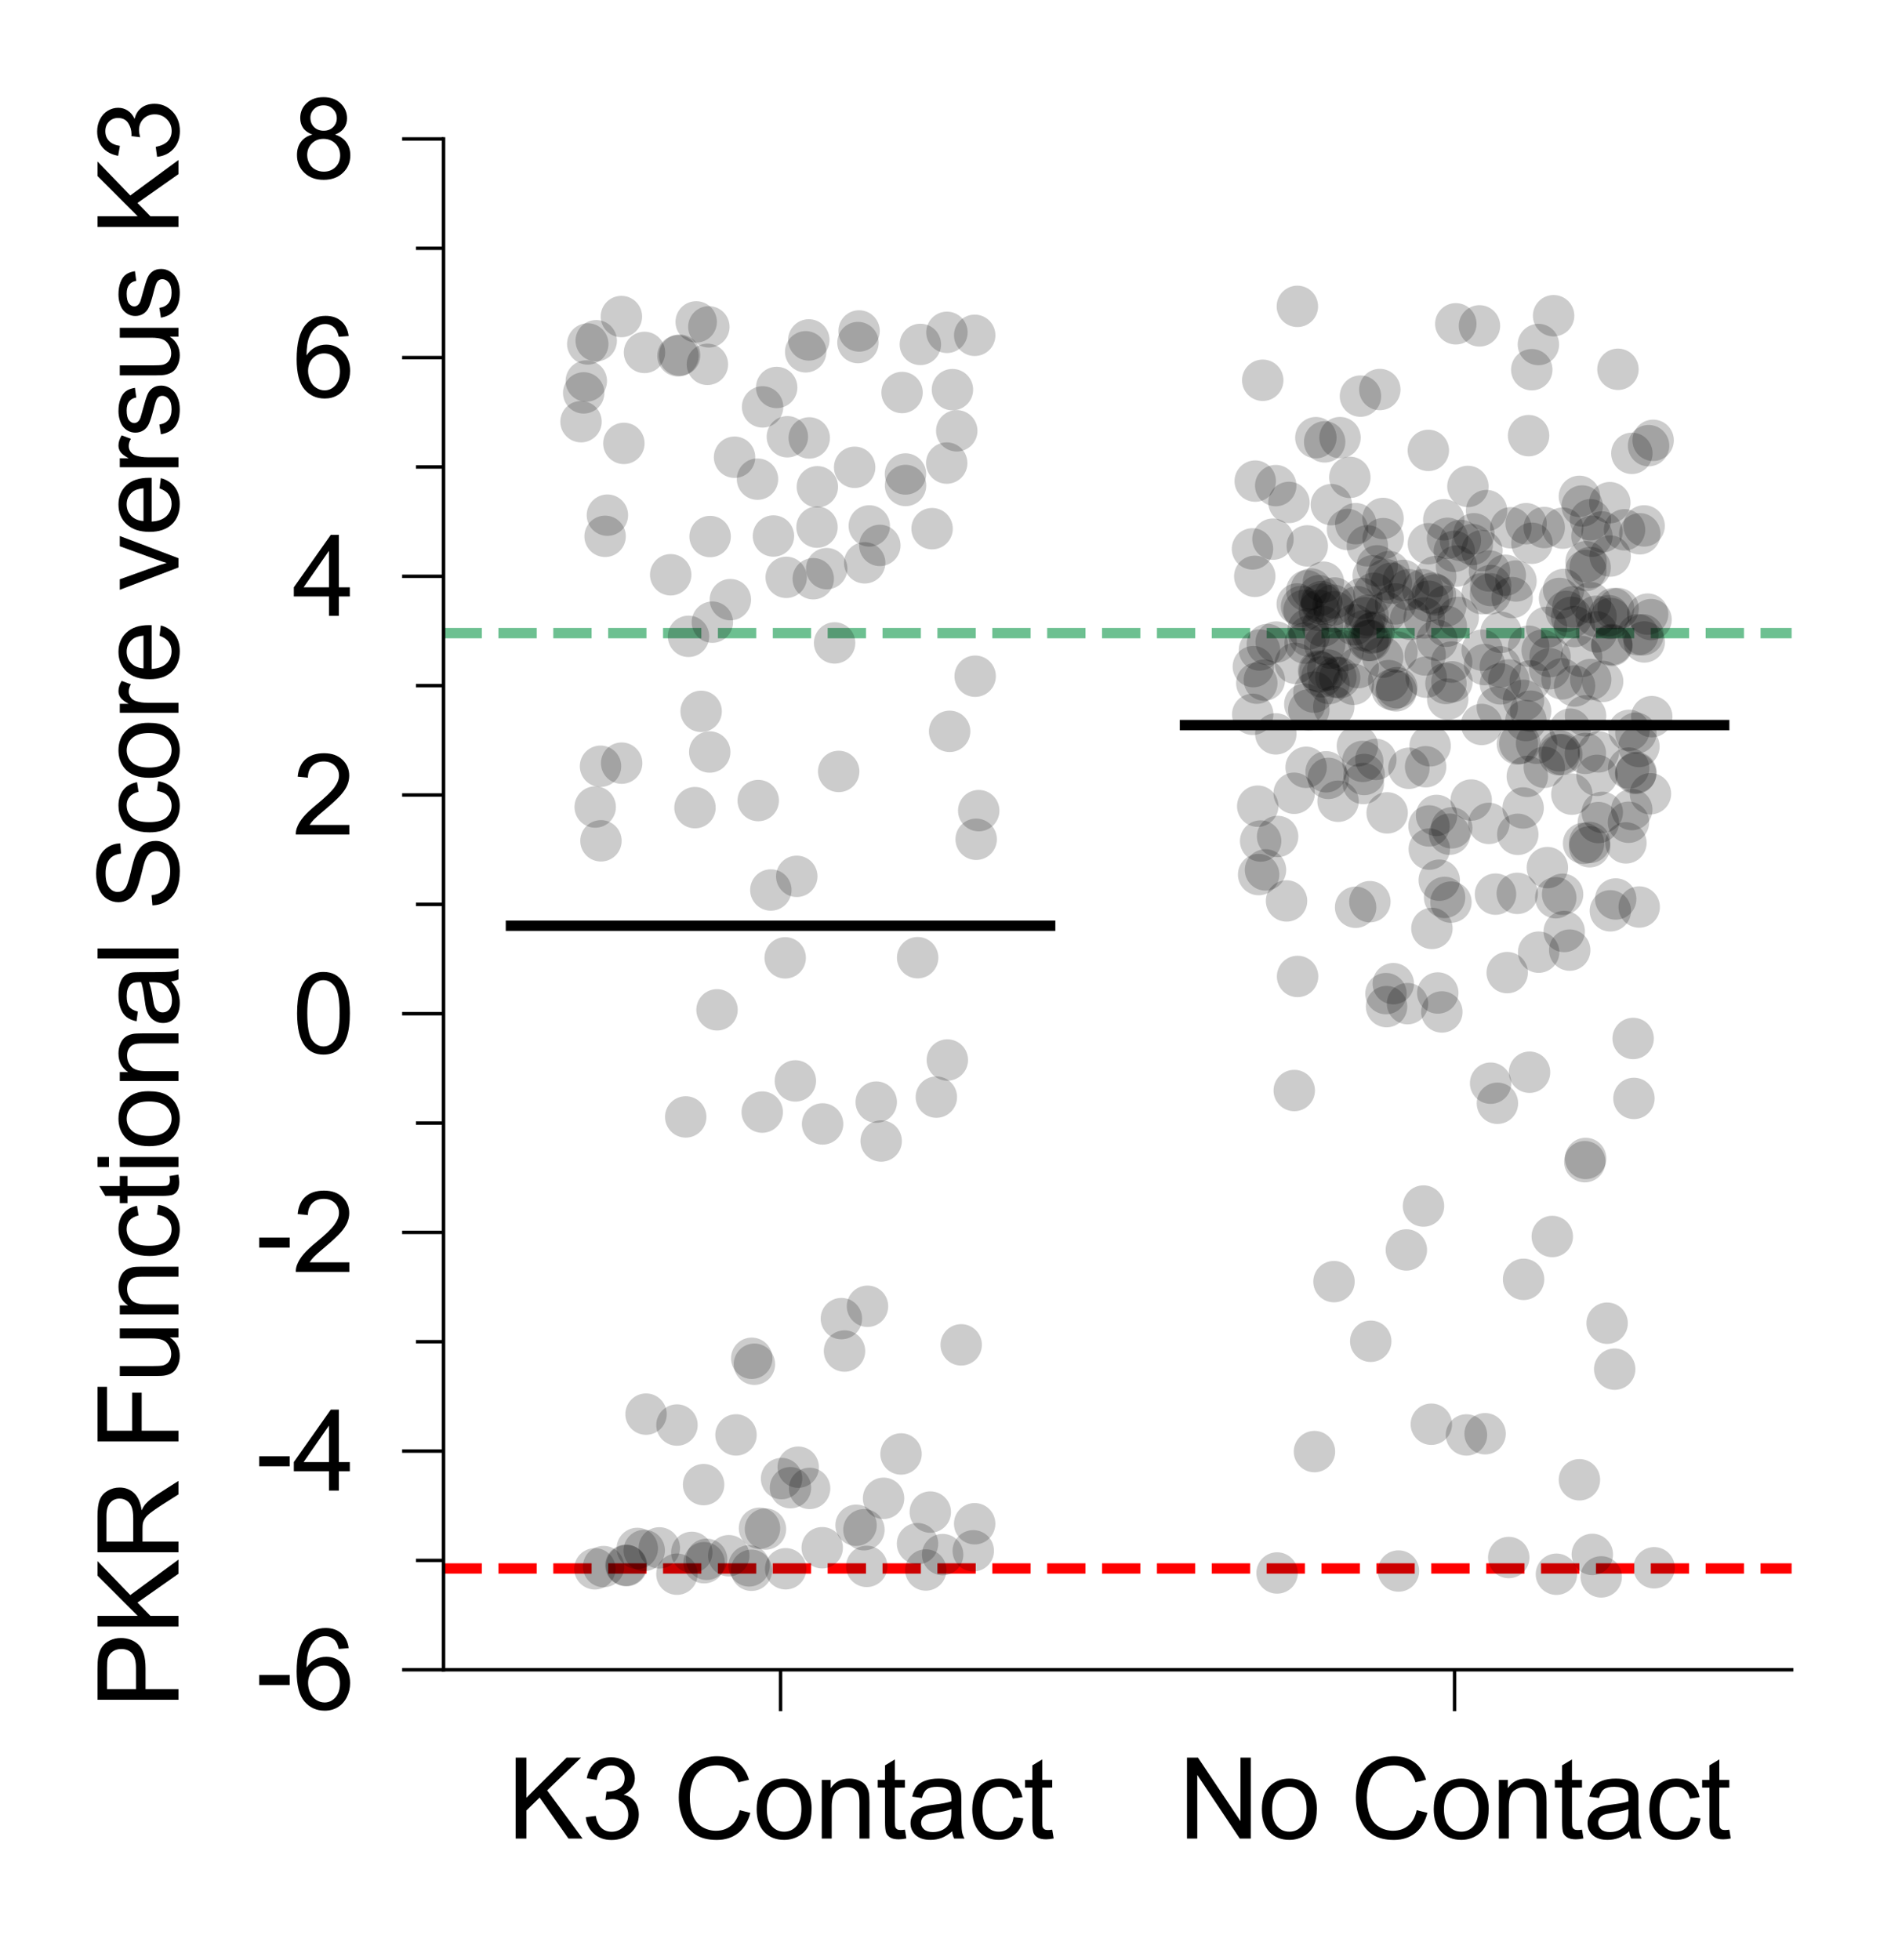 <?xml version="1.0" encoding="utf-8" standalone="no"?>
<!DOCTYPE svg PUBLIC "-//W3C//DTD SVG 1.1//EN"
  "http://www.w3.org/Graphics/SVG/1.1/DTD/svg11.dtd">
<svg xmlns:xlink="http://www.w3.org/1999/xlink" width="136.979pt" height="141.959pt" viewBox="0 0 136.979 141.959" xmlns="http://www.w3.org/2000/svg" version="1.1">
 <defs>
  <style type="text/css">*{stroke-linejoin: round; stroke-linecap: butt}</style>
 </defs>
 <g id="figure_1">
  <g id="patch_1">
   <path d="M 0 141.959 
L 136.979 141.959 
L 136.979 0 
L 0 0 
L 0 141.959 
z
" style="fill: none"/>
  </g>
  <g id="axes_1">
   <g id="patch_2">
    <path d="M 32.129 120.943 
L 129.779 120.943 
L 129.779 10.063 
L 32.129 10.063 
L 32.129 120.943 
z
" style="fill: none"/>
   </g>
   <g id="line2d_1">
    <path d="M 32.129 45.858 
L 129.779 45.858 
" clip-path="url(#pc9fa2fdfdc)" style="fill: none; stroke-dasharray: 2.775,1.2; stroke-dashoffset: 0; stroke: #6dc091; stroke-width: 0.75"/>
   </g>
   <g id="line2d_2">
    <path d="M 32.129 113.606 
L 129.779 113.606 
" clip-path="url(#pc9fa2fdfdc)" style="fill: none; stroke-dasharray: 2.775,1.2; stroke-dashoffset: 0; stroke: #ff0000; stroke-width: 0.75"/>
   </g>
   <g id="line2d_3">
    <path d="M 37.011 67.052 
L 76.071 67.052 
" clip-path="url(#pc9fa2fdfdc)" style="fill: none; stroke: #000000; stroke-width: 0.75; stroke-linecap: square"/>
   </g>
   <g id="line2d_4">
    <path d="M 85.836 52.52 
L 124.896 52.52 
" clip-path="url(#pc9fa2fdfdc)" style="fill: none; stroke: #000000; stroke-width: 0.75; stroke-linecap: square"/>
   </g>
   <g id="matplotlib.axis_1">
    <g id="xtick_1">
     <g id="line2d_5">
      <defs>
       <path id="m112680d33f" d="M 0 0 
L 0 3 
" style="stroke: #000000; stroke-width: 0.25"/>
      </defs>
      <g>
       <use xlink:href="#m112680d33f" x="56.541" y="120.943" style="stroke: #000000; stroke-width: 0.25"/>
      </g>
     </g>
     <g id="text_1">
      <!-- K3 Contact -->
      <g transform="translate(36.753 133.169) scale(0.08 -0.08)">
       <defs>
        <path id="ArialMT-4b" d="M 469 0 
L 469 4581 
L 1075 4581 
L 1075 2309 
L 3350 4581 
L 4172 4581 
L 2250 2725 
L 4256 0 
L 3456 0 
L 1825 2319 
L 1075 1588 
L 1075 0 
L 469 0 
z
" transform="scale(0.016)"/>
        <path id="ArialMT-33" d="M 269 1209 
L 831 1284 
Q 928 806 1161 595 
Q 1394 384 1728 384 
Q 2125 384 2398 659 
Q 2672 934 2672 1341 
Q 2672 1728 2419 1979 
Q 2166 2231 1775 2231 
Q 1616 2231 1378 2169 
L 1441 2663 
Q 1497 2656 1531 2656 
Q 1891 2656 2178 2843 
Q 2466 3031 2466 3422 
Q 2466 3731 2256 3934 
Q 2047 4138 1716 4138 
Q 1388 4138 1169 3931 
Q 950 3725 888 3313 
L 325 3413 
Q 428 3978 793 4289 
Q 1159 4600 1703 4600 
Q 2078 4600 2393 4439 
Q 2709 4278 2876 4000 
Q 3044 3722 3044 3409 
Q 3044 3113 2884 2869 
Q 2725 2625 2413 2481 
Q 2819 2388 3044 2092 
Q 3269 1797 3269 1353 
Q 3269 753 2831 336 
Q 2394 -81 1725 -81 
Q 1122 -81 723 278 
Q 325 638 269 1209 
z
" transform="scale(0.016)"/>
        <path id="ArialMT-20" transform="scale(0.016)"/>
        <path id="ArialMT-43" d="M 3763 1606 
L 4369 1453 
Q 4178 706 3683 314 
Q 3188 -78 2472 -78 
Q 1731 -78 1267 223 
Q 803 525 561 1097 
Q 319 1669 319 2325 
Q 319 3041 592 3573 
Q 866 4106 1370 4382 
Q 1875 4659 2481 4659 
Q 3169 4659 3637 4309 
Q 4106 3959 4291 3325 
L 3694 3184 
Q 3534 3684 3231 3912 
Q 2928 4141 2469 4141 
Q 1941 4141 1586 3887 
Q 1231 3634 1087 3207 
Q 944 2781 944 2328 
Q 944 1744 1114 1308 
Q 1284 872 1643 656 
Q 2003 441 2422 441 
Q 2931 441 3284 734 
Q 3638 1028 3763 1606 
z
" transform="scale(0.016)"/>
        <path id="ArialMT-6f" d="M 213 1659 
Q 213 2581 725 3025 
Q 1153 3394 1769 3394 
Q 2453 3394 2887 2945 
Q 3322 2497 3322 1706 
Q 3322 1066 3130 698 
Q 2938 331 2570 128 
Q 2203 -75 1769 -75 
Q 1072 -75 642 372 
Q 213 819 213 1659 
z
M 791 1659 
Q 791 1022 1069 705 
Q 1347 388 1769 388 
Q 2188 388 2466 706 
Q 2744 1025 2744 1678 
Q 2744 2294 2464 2611 
Q 2184 2928 1769 2928 
Q 1347 2928 1069 2612 
Q 791 2297 791 1659 
z
" transform="scale(0.016)"/>
        <path id="ArialMT-6e" d="M 422 0 
L 422 3319 
L 928 3319 
L 928 2847 
Q 1294 3394 1984 3394 
Q 2284 3394 2536 3286 
Q 2788 3178 2913 3003 
Q 3038 2828 3088 2588 
Q 3119 2431 3119 2041 
L 3119 0 
L 2556 0 
L 2556 2019 
Q 2556 2363 2490 2533 
Q 2425 2703 2258 2804 
Q 2091 2906 1866 2906 
Q 1506 2906 1245 2678 
Q 984 2450 984 1813 
L 984 0 
L 422 0 
z
" transform="scale(0.016)"/>
        <path id="ArialMT-74" d="M 1650 503 
L 1731 6 
Q 1494 -44 1306 -44 
Q 1000 -44 831 53 
Q 663 150 594 308 
Q 525 466 525 972 
L 525 2881 
L 113 2881 
L 113 3319 
L 525 3319 
L 525 4141 
L 1084 4478 
L 1084 3319 
L 1650 3319 
L 1650 2881 
L 1084 2881 
L 1084 941 
Q 1084 700 1114 631 
Q 1144 563 1211 522 
Q 1278 481 1403 481 
Q 1497 481 1650 503 
z
" transform="scale(0.016)"/>
        <path id="ArialMT-61" d="M 2588 409 
Q 2275 144 1986 34 
Q 1697 -75 1366 -75 
Q 819 -75 525 192 
Q 231 459 231 875 
Q 231 1119 342 1320 
Q 453 1522 633 1644 
Q 813 1766 1038 1828 
Q 1203 1872 1538 1913 
Q 2219 1994 2541 2106 
Q 2544 2222 2544 2253 
Q 2544 2597 2384 2738 
Q 2169 2928 1744 2928 
Q 1347 2928 1158 2789 
Q 969 2650 878 2297 
L 328 2372 
Q 403 2725 575 2942 
Q 747 3159 1072 3276 
Q 1397 3394 1825 3394 
Q 2250 3394 2515 3294 
Q 2781 3194 2906 3042 
Q 3031 2891 3081 2659 
Q 3109 2516 3109 2141 
L 3109 1391 
Q 3109 606 3145 398 
Q 3181 191 3288 0 
L 2700 0 
Q 2613 175 2588 409 
z
M 2541 1666 
Q 2234 1541 1622 1453 
Q 1275 1403 1131 1340 
Q 988 1278 909 1158 
Q 831 1038 831 891 
Q 831 666 1001 516 
Q 1172 366 1500 366 
Q 1825 366 2078 508 
Q 2331 650 2450 897 
Q 2541 1088 2541 1459 
L 2541 1666 
z
" transform="scale(0.016)"/>
        <path id="ArialMT-63" d="M 2588 1216 
L 3141 1144 
Q 3050 572 2676 248 
Q 2303 -75 1759 -75 
Q 1078 -75 664 370 
Q 250 816 250 1647 
Q 250 2184 428 2587 
Q 606 2991 970 3192 
Q 1334 3394 1763 3394 
Q 2303 3394 2647 3120 
Q 2991 2847 3088 2344 
L 2541 2259 
Q 2463 2594 2264 2762 
Q 2066 2931 1784 2931 
Q 1359 2931 1093 2626 
Q 828 2322 828 1663 
Q 828 994 1084 691 
Q 1341 388 1753 388 
Q 2084 388 2306 591 
Q 2528 794 2588 1216 
z
" transform="scale(0.016)"/>
       </defs>
       <use xlink:href="#ArialMT-4b"/>
       <use xlink:href="#ArialMT-33" x="66.699"/>
       <use xlink:href="#ArialMT-20" x="122.314"/>
       <use xlink:href="#ArialMT-43" x="150.098"/>
       <use xlink:href="#ArialMT-6f" x="222.314"/>
       <use xlink:href="#ArialMT-6e" x="277.93"/>
       <use xlink:href="#ArialMT-74" x="333.545"/>
       <use xlink:href="#ArialMT-61" x="361.328"/>
       <use xlink:href="#ArialMT-63" x="416.943"/>
       <use xlink:href="#ArialMT-74" x="466.943"/>
      </g>
     </g>
    </g>
    <g id="xtick_2">
     <g id="line2d_6">
      <g>
       <use xlink:href="#m112680d33f" x="105.366" y="120.943" style="stroke: #000000; stroke-width: 0.25"/>
      </g>
     </g>
     <g id="text_2">
      <!-- No Contact -->
      <g transform="translate(85.358 133.169) scale(0.08 -0.08)">
       <defs>
        <path id="ArialMT-4e" d="M 488 0 
L 488 4581 
L 1109 4581 
L 3516 984 
L 3516 4581 
L 4097 4581 
L 4097 0 
L 3475 0 
L 1069 3600 
L 1069 0 
L 488 0 
z
" transform="scale(0.016)"/>
       </defs>
       <use xlink:href="#ArialMT-4e"/>
       <use xlink:href="#ArialMT-6f" x="72.217"/>
       <use xlink:href="#ArialMT-20" x="127.832"/>
       <use xlink:href="#ArialMT-43" x="155.615"/>
       <use xlink:href="#ArialMT-6f" x="227.832"/>
       <use xlink:href="#ArialMT-6e" x="283.447"/>
       <use xlink:href="#ArialMT-74" x="339.062"/>
       <use xlink:href="#ArialMT-61" x="366.846"/>
       <use xlink:href="#ArialMT-63" x="422.461"/>
       <use xlink:href="#ArialMT-74" x="472.461"/>
      </g>
     </g>
    </g>
   </g>
   <g id="matplotlib.axis_2">
    <g id="ytick_1">
     <g id="line2d_7">
      <defs>
       <path id="md29f44582b" d="M 0 0 
L -3 0 
" style="stroke: #000000; stroke-width: 0.25"/>
      </defs>
      <g>
       <use xlink:href="#md29f44582b" x="32.129" y="120.943" style="stroke: #000000; stroke-width: 0.25"/>
      </g>
     </g>
     <g id="text_3">
      <!-- -6 -->
      <g transform="translate(18.516 123.806) scale(0.08 -0.08)">
       <defs>
        <path id="ArialMT-2d" d="M 203 1375 
L 203 1941 
L 1931 1941 
L 1931 1375 
L 203 1375 
z
" transform="scale(0.016)"/>
        <path id="ArialMT-36" d="M 3184 3459 
L 2625 3416 
Q 2550 3747 2413 3897 
Q 2184 4138 1850 4138 
Q 1581 4138 1378 3988 
Q 1113 3794 959 3422 
Q 806 3050 800 2363 
Q 1003 2672 1297 2822 
Q 1591 2972 1913 2972 
Q 2475 2972 2870 2558 
Q 3266 2144 3266 1488 
Q 3266 1056 3080 686 
Q 2894 316 2569 119 
Q 2244 -78 1831 -78 
Q 1128 -78 684 439 
Q 241 956 241 2144 
Q 241 3472 731 4075 
Q 1159 4600 1884 4600 
Q 2425 4600 2770 4297 
Q 3116 3994 3184 3459 
z
M 888 1484 
Q 888 1194 1011 928 
Q 1134 663 1356 523 
Q 1578 384 1822 384 
Q 2178 384 2434 671 
Q 2691 959 2691 1453 
Q 2691 1928 2437 2201 
Q 2184 2475 1800 2475 
Q 1419 2475 1153 2201 
Q 888 1928 888 1484 
z
" transform="scale(0.016)"/>
       </defs>
       <use xlink:href="#ArialMT-2d"/>
       <use xlink:href="#ArialMT-36" x="33.301"/>
      </g>
     </g>
    </g>
    <g id="ytick_2">
     <g id="line2d_8">
      <g>
       <use xlink:href="#md29f44582b" x="32.129" y="105.103" style="stroke: #000000; stroke-width: 0.25"/>
      </g>
     </g>
     <g id="text_4">
      <!-- -4 -->
      <g transform="translate(18.516 107.966) scale(0.08 -0.08)">
       <defs>
        <path id="ArialMT-34" d="M 2069 0 
L 2069 1097 
L 81 1097 
L 81 1613 
L 2172 4581 
L 2631 4581 
L 2631 1613 
L 3250 1613 
L 3250 1097 
L 2631 1097 
L 2631 0 
L 2069 0 
z
M 2069 1613 
L 2069 3678 
L 634 1613 
L 2069 1613 
z
" transform="scale(0.016)"/>
       </defs>
       <use xlink:href="#ArialMT-2d"/>
       <use xlink:href="#ArialMT-34" x="33.301"/>
      </g>
     </g>
    </g>
    <g id="ytick_3">
     <g id="line2d_9">
      <g>
       <use xlink:href="#md29f44582b" x="32.129" y="89.263" style="stroke: #000000; stroke-width: 0.25"/>
      </g>
     </g>
     <g id="text_5">
      <!-- -2 -->
      <g transform="translate(18.516 92.126) scale(0.08 -0.08)">
       <defs>
        <path id="ArialMT-32" d="M 3222 541 
L 3222 0 
L 194 0 
Q 188 203 259 391 
Q 375 700 629 1000 
Q 884 1300 1366 1694 
Q 2113 2306 2375 2664 
Q 2638 3022 2638 3341 
Q 2638 3675 2398 3904 
Q 2159 4134 1775 4134 
Q 1369 4134 1125 3890 
Q 881 3647 878 3216 
L 300 3275 
Q 359 3922 746 4261 
Q 1134 4600 1788 4600 
Q 2447 4600 2831 4234 
Q 3216 3869 3216 3328 
Q 3216 3053 3103 2787 
Q 2991 2522 2730 2228 
Q 2469 1934 1863 1422 
Q 1356 997 1212 845 
Q 1069 694 975 541 
L 3222 541 
z
" transform="scale(0.016)"/>
       </defs>
       <use xlink:href="#ArialMT-2d"/>
       <use xlink:href="#ArialMT-32" x="33.301"/>
      </g>
     </g>
    </g>
    <g id="ytick_4">
     <g id="line2d_10">
      <g>
       <use xlink:href="#md29f44582b" x="32.129" y="73.423" style="stroke: #000000; stroke-width: 0.25"/>
      </g>
     </g>
     <g id="text_6">
      <!-- 0 -->
      <g transform="translate(21.18 76.286) scale(0.08 -0.08)">
       <defs>
        <path id="ArialMT-30" d="M 266 2259 
Q 266 3072 433 3567 
Q 600 4063 929 4331 
Q 1259 4600 1759 4600 
Q 2128 4600 2406 4451 
Q 2684 4303 2865 4023 
Q 3047 3744 3150 3342 
Q 3253 2941 3253 2259 
Q 3253 1453 3087 958 
Q 2922 463 2592 192 
Q 2263 -78 1759 -78 
Q 1097 -78 719 397 
Q 266 969 266 2259 
z
M 844 2259 
Q 844 1131 1108 757 
Q 1372 384 1759 384 
Q 2147 384 2411 759 
Q 2675 1134 2675 2259 
Q 2675 3391 2411 3762 
Q 2147 4134 1753 4134 
Q 1366 4134 1134 3806 
Q 844 3388 844 2259 
z
" transform="scale(0.016)"/>
       </defs>
       <use xlink:href="#ArialMT-30"/>
      </g>
     </g>
    </g>
    <g id="ytick_5">
     <g id="line2d_11">
      <g>
       <use xlink:href="#md29f44582b" x="32.129" y="57.583" style="stroke: #000000; stroke-width: 0.25"/>
      </g>
     </g>
     <g id="text_7">
      <!-- 2 -->
      <g transform="translate(21.18 60.446) scale(0.08 -0.08)">
       <use xlink:href="#ArialMT-32"/>
      </g>
     </g>
    </g>
    <g id="ytick_6">
     <g id="line2d_12">
      <g>
       <use xlink:href="#md29f44582b" x="32.129" y="41.743" style="stroke: #000000; stroke-width: 0.25"/>
      </g>
     </g>
     <g id="text_8">
      <!-- 4 -->
      <g transform="translate(21.18 44.606) scale(0.08 -0.08)">
       <use xlink:href="#ArialMT-34"/>
      </g>
     </g>
    </g>
    <g id="ytick_7">
     <g id="line2d_13">
      <g>
       <use xlink:href="#md29f44582b" x="32.129" y="25.903" style="stroke: #000000; stroke-width: 0.25"/>
      </g>
     </g>
     <g id="text_9">
      <!-- 6 -->
      <g transform="translate(21.18 28.766) scale(0.08 -0.08)">
       <use xlink:href="#ArialMT-36"/>
      </g>
     </g>
    </g>
    <g id="ytick_8">
     <g id="line2d_14">
      <g>
       <use xlink:href="#md29f44582b" x="32.129" y="10.063" style="stroke: #000000; stroke-width: 0.25"/>
      </g>
     </g>
     <g id="text_10">
      <!-- 8 -->
      <g transform="translate(21.18 12.926) scale(0.08 -0.08)">
       <defs>
        <path id="ArialMT-38" d="M 1131 2484 
Q 781 2613 612 2850 
Q 444 3088 444 3419 
Q 444 3919 803 4259 
Q 1163 4600 1759 4600 
Q 2359 4600 2725 4251 
Q 3091 3903 3091 3403 
Q 3091 3084 2923 2848 
Q 2756 2613 2416 2484 
Q 2838 2347 3058 2040 
Q 3278 1734 3278 1309 
Q 3278 722 2862 322 
Q 2447 -78 1769 -78 
Q 1091 -78 675 323 
Q 259 725 259 1325 
Q 259 1772 486 2073 
Q 713 2375 1131 2484 
z
M 1019 3438 
Q 1019 3113 1228 2906 
Q 1438 2700 1772 2700 
Q 2097 2700 2305 2904 
Q 2513 3109 2513 3406 
Q 2513 3716 2298 3927 
Q 2084 4138 1766 4138 
Q 1444 4138 1231 3931 
Q 1019 3725 1019 3438 
z
M 838 1322 
Q 838 1081 952 856 
Q 1066 631 1291 507 
Q 1516 384 1775 384 
Q 2178 384 2440 643 
Q 2703 903 2703 1303 
Q 2703 1709 2433 1975 
Q 2163 2241 1756 2241 
Q 1359 2241 1098 1978 
Q 838 1716 838 1322 
z
" transform="scale(0.016)"/>
       </defs>
       <use xlink:href="#ArialMT-38"/>
      </g>
     </g>
    </g>
    <g id="ytick_9">
     <g id="line2d_15">
      <defs>
       <path id="m4e3216a62a" d="M 0 0 
L -2 0 
" style="stroke: #000000; stroke-width: 0.25"/>
      </defs>
      <g>
       <use xlink:href="#m4e3216a62a" x="32.129" y="113.023" style="stroke: #000000; stroke-width: 0.25"/>
      </g>
     </g>
    </g>
    <g id="ytick_10">
     <g id="line2d_16">
      <g>
       <use xlink:href="#m4e3216a62a" x="32.129" y="97.183" style="stroke: #000000; stroke-width: 0.25"/>
      </g>
     </g>
    </g>
    <g id="ytick_11">
     <g id="line2d_17">
      <g>
       <use xlink:href="#m4e3216a62a" x="32.129" y="81.343" style="stroke: #000000; stroke-width: 0.25"/>
      </g>
     </g>
    </g>
    <g id="ytick_12">
     <g id="line2d_18">
      <g>
       <use xlink:href="#m4e3216a62a" x="32.129" y="65.503" style="stroke: #000000; stroke-width: 0.25"/>
      </g>
     </g>
    </g>
    <g id="ytick_13">
     <g id="line2d_19">
      <g>
       <use xlink:href="#m4e3216a62a" x="32.129" y="49.663" style="stroke: #000000; stroke-width: 0.25"/>
      </g>
     </g>
    </g>
    <g id="ytick_14">
     <g id="line2d_20">
      <g>
       <use xlink:href="#m4e3216a62a" x="32.129" y="33.823" style="stroke: #000000; stroke-width: 0.25"/>
      </g>
     </g>
    </g>
    <g id="ytick_15">
     <g id="line2d_21">
      <g>
       <use xlink:href="#m4e3216a62a" x="32.129" y="17.983" style="stroke: #000000; stroke-width: 0.25"/>
      </g>
     </g>
    </g>
    <g id="text_11">
     <!-- PKR Functional Score versus K3 -->
     <g transform="translate(12.926 123.749) rotate(-90) scale(0.08 -0.08)">
      <defs>
       <path id="ArialMT-50" d="M 494 0 
L 494 4581 
L 2222 4581 
Q 2678 4581 2919 4538 
Q 3256 4481 3484 4323 
Q 3713 4166 3852 3881 
Q 3991 3597 3991 3256 
Q 3991 2672 3619 2267 
Q 3247 1863 2275 1863 
L 1100 1863 
L 1100 0 
L 494 0 
z
M 1100 2403 
L 2284 2403 
Q 2872 2403 3119 2622 
Q 3366 2841 3366 3238 
Q 3366 3525 3220 3729 
Q 3075 3934 2838 4000 
Q 2684 4041 2272 4041 
L 1100 4041 
L 1100 2403 
z
" transform="scale(0.016)"/>
       <path id="ArialMT-52" d="M 503 0 
L 503 4581 
L 2534 4581 
Q 3147 4581 3465 4457 
Q 3784 4334 3975 4021 
Q 4166 3709 4166 3331 
Q 4166 2844 3850 2509 
Q 3534 2175 2875 2084 
Q 3116 1969 3241 1856 
Q 3506 1613 3744 1247 
L 4541 0 
L 3778 0 
L 3172 953 
Q 2906 1366 2734 1584 
Q 2563 1803 2427 1890 
Q 2291 1978 2150 2013 
Q 2047 2034 1813 2034 
L 1109 2034 
L 1109 0 
L 503 0 
z
M 1109 2559 
L 2413 2559 
Q 2828 2559 3062 2645 
Q 3297 2731 3419 2920 
Q 3541 3109 3541 3331 
Q 3541 3656 3305 3865 
Q 3069 4075 2559 4075 
L 1109 4075 
L 1109 2559 
z
" transform="scale(0.016)"/>
       <path id="ArialMT-46" d="M 525 0 
L 525 4581 
L 3616 4581 
L 3616 4041 
L 1131 4041 
L 1131 2622 
L 3281 2622 
L 3281 2081 
L 1131 2081 
L 1131 0 
L 525 0 
z
" transform="scale(0.016)"/>
       <path id="ArialMT-75" d="M 2597 0 
L 2597 488 
Q 2209 -75 1544 -75 
Q 1250 -75 995 37 
Q 741 150 617 320 
Q 494 491 444 738 
Q 409 903 409 1263 
L 409 3319 
L 972 3319 
L 972 1478 
Q 972 1038 1006 884 
Q 1059 663 1231 536 
Q 1403 409 1656 409 
Q 1909 409 2131 539 
Q 2353 669 2445 892 
Q 2538 1116 2538 1541 
L 2538 3319 
L 3100 3319 
L 3100 0 
L 2597 0 
z
" transform="scale(0.016)"/>
       <path id="ArialMT-69" d="M 425 3934 
L 425 4581 
L 988 4581 
L 988 3934 
L 425 3934 
z
M 425 0 
L 425 3319 
L 988 3319 
L 988 0 
L 425 0 
z
" transform="scale(0.016)"/>
       <path id="ArialMT-6c" d="M 409 0 
L 409 4581 
L 972 4581 
L 972 0 
L 409 0 
z
" transform="scale(0.016)"/>
       <path id="ArialMT-53" d="M 288 1472 
L 859 1522 
Q 900 1178 1048 958 
Q 1197 738 1509 602 
Q 1822 466 2213 466 
Q 2559 466 2825 569 
Q 3091 672 3220 851 
Q 3350 1031 3350 1244 
Q 3350 1459 3225 1620 
Q 3100 1781 2813 1891 
Q 2628 1963 1997 2114 
Q 1366 2266 1113 2400 
Q 784 2572 623 2826 
Q 463 3081 463 3397 
Q 463 3744 659 4045 
Q 856 4347 1234 4503 
Q 1613 4659 2075 4659 
Q 2584 4659 2973 4495 
Q 3363 4331 3572 4012 
Q 3781 3694 3797 3291 
L 3216 3247 
Q 3169 3681 2898 3903 
Q 2628 4125 2100 4125 
Q 1550 4125 1298 3923 
Q 1047 3722 1047 3438 
Q 1047 3191 1225 3031 
Q 1400 2872 2139 2705 
Q 2878 2538 3153 2413 
Q 3553 2228 3743 1945 
Q 3934 1663 3934 1294 
Q 3934 928 3725 604 
Q 3516 281 3123 101 
Q 2731 -78 2241 -78 
Q 1619 -78 1198 103 
Q 778 284 539 648 
Q 300 1013 288 1472 
z
" transform="scale(0.016)"/>
       <path id="ArialMT-72" d="M 416 0 
L 416 3319 
L 922 3319 
L 922 2816 
Q 1116 3169 1280 3281 
Q 1444 3394 1641 3394 
Q 1925 3394 2219 3213 
L 2025 2691 
Q 1819 2813 1613 2813 
Q 1428 2813 1281 2702 
Q 1134 2591 1072 2394 
Q 978 2094 978 1738 
L 978 0 
L 416 0 
z
" transform="scale(0.016)"/>
       <path id="ArialMT-65" d="M 2694 1069 
L 3275 997 
Q 3138 488 2766 206 
Q 2394 -75 1816 -75 
Q 1088 -75 661 373 
Q 234 822 234 1631 
Q 234 2469 665 2931 
Q 1097 3394 1784 3394 
Q 2450 3394 2872 2941 
Q 3294 2488 3294 1666 
Q 3294 1616 3291 1516 
L 816 1516 
Q 847 969 1125 678 
Q 1403 388 1819 388 
Q 2128 388 2347 550 
Q 2566 713 2694 1069 
z
M 847 1978 
L 2700 1978 
Q 2663 2397 2488 2606 
Q 2219 2931 1791 2931 
Q 1403 2931 1139 2672 
Q 875 2413 847 1978 
z
" transform="scale(0.016)"/>
       <path id="ArialMT-76" d="M 1344 0 
L 81 3319 
L 675 3319 
L 1388 1331 
Q 1503 1009 1600 663 
Q 1675 925 1809 1294 
L 2547 3319 
L 3125 3319 
L 1869 0 
L 1344 0 
z
" transform="scale(0.016)"/>
       <path id="ArialMT-73" d="M 197 991 
L 753 1078 
Q 800 744 1014 566 
Q 1228 388 1613 388 
Q 2000 388 2187 545 
Q 2375 703 2375 916 
Q 2375 1106 2209 1216 
Q 2094 1291 1634 1406 
Q 1016 1563 777 1677 
Q 538 1791 414 1992 
Q 291 2194 291 2438 
Q 291 2659 392 2848 
Q 494 3038 669 3163 
Q 800 3259 1026 3326 
Q 1253 3394 1513 3394 
Q 1903 3394 2198 3281 
Q 2494 3169 2634 2976 
Q 2775 2784 2828 2463 
L 2278 2388 
Q 2241 2644 2061 2787 
Q 1881 2931 1553 2931 
Q 1166 2931 1000 2803 
Q 834 2675 834 2503 
Q 834 2394 903 2306 
Q 972 2216 1119 2156 
Q 1203 2125 1616 2013 
Q 2213 1853 2448 1751 
Q 2684 1650 2818 1456 
Q 2953 1263 2953 975 
Q 2953 694 2789 445 
Q 2625 197 2315 61 
Q 2006 -75 1616 -75 
Q 969 -75 630 194 
Q 291 463 197 991 
z
" transform="scale(0.016)"/>
      </defs>
      <use xlink:href="#ArialMT-50"/>
      <use xlink:href="#ArialMT-4b" x="66.699"/>
      <use xlink:href="#ArialMT-52" x="133.398"/>
      <use xlink:href="#ArialMT-20" x="205.615"/>
      <use xlink:href="#ArialMT-46" x="233.398"/>
      <use xlink:href="#ArialMT-75" x="294.482"/>
      <use xlink:href="#ArialMT-6e" x="350.098"/>
      <use xlink:href="#ArialMT-63" x="405.713"/>
      <use xlink:href="#ArialMT-74" x="455.713"/>
      <use xlink:href="#ArialMT-69" x="483.496"/>
      <use xlink:href="#ArialMT-6f" x="505.713"/>
      <use xlink:href="#ArialMT-6e" x="561.328"/>
      <use xlink:href="#ArialMT-61" x="616.943"/>
      <use xlink:href="#ArialMT-6c" x="672.559"/>
      <use xlink:href="#ArialMT-20" x="694.775"/>
      <use xlink:href="#ArialMT-53" x="722.559"/>
      <use xlink:href="#ArialMT-63" x="789.258"/>
      <use xlink:href="#ArialMT-6f" x="839.258"/>
      <use xlink:href="#ArialMT-72" x="894.873"/>
      <use xlink:href="#ArialMT-65" x="928.174"/>
      <use xlink:href="#ArialMT-20" x="983.789"/>
      <use xlink:href="#ArialMT-76" x="1011.572"/>
      <use xlink:href="#ArialMT-65" x="1061.572"/>
      <use xlink:href="#ArialMT-72" x="1117.188"/>
      <use xlink:href="#ArialMT-73" x="1150.488"/>
      <use xlink:href="#ArialMT-75" x="1200.488"/>
      <use xlink:href="#ArialMT-73" x="1256.104"/>
      <use xlink:href="#ArialMT-20" x="1306.104"/>
      <use xlink:href="#ArialMT-4b" x="1333.887"/>
      <use xlink:href="#ArialMT-33" x="1400.586"/>
     </g>
    </g>
   </g>
   <g id="PathCollection_1">
    <defs>
     <path id="m01b6af0efc" d="M 0 1.5 
C 0.398 1.5 0.779 1.342 1.061 1.061 
C 1.342 0.779 1.5 0.398 1.5 0 
C 1.5 -0.398 1.342 -0.779 1.061 -1.061 
C 0.779 -1.342 0.398 -1.5 0 -1.5 
C -0.398 -1.5 -0.779 -1.342 -1.061 -1.061 
C -1.342 -0.779 -1.5 -0.398 -1.5 0 
C -1.5 0.398 -1.342 0.779 -1.061 1.061 
C -0.779 1.342 -0.398 1.5 0 1.5 
z
"/>
    </defs>
    <g clip-path="url(#pc9fa2fdfdc)">
     <use xlink:href="#m01b6af0efc" x="59.586" y="81.408" style="fill-opacity: 0.2"/>
     <use xlink:href="#m01b6af0efc" x="62.148" y="24.813" style="fill-opacity: 0.2"/>
     <use xlink:href="#m01b6af0efc" x="58.646" y="107.807" style="fill-opacity: 0.2"/>
     <use xlink:href="#m01b6af0efc" x="43.531" y="60.902" style="fill-opacity: 0.2"/>
     <use xlink:href="#m01b6af0efc" x="63.83" y="82.645" style="fill-opacity: 0.2"/>
     <use xlink:href="#m01b6af0efc" x="53.314" y="103.933" style="fill-opacity: 0.2"/>
     <use xlink:href="#m01b6af0efc" x="60.752" y="55.876" style="fill-opacity: 0.2"/>
     <use xlink:href="#m01b6af0efc" x="50.431" y="23.315" style="fill-opacity: 0.2"/>
     <use xlink:href="#m01b6af0efc" x="46.686" y="25.527" style="fill-opacity: 0.2"/>
     <use xlink:href="#m01b6af0efc" x="55.24" y="29.473" style="fill-opacity: 0.2"/>
     <use xlink:href="#m01b6af0efc" x="43.115" y="58.454" style="fill-opacity: 0.2"/>
     <use xlink:href="#m01b6af0efc" x="58.619" y="31.72" style="fill-opacity: 0.2"/>
     <use xlink:href="#m01b6af0efc" x="42.088" y="30.543" style="fill-opacity: 0.2"/>
     <use xlink:href="#m01b6af0efc" x="45.192" y="32.116" style="fill-opacity: 0.2"/>
     <use xlink:href="#m01b6af0efc" x="51.439" y="38.863" style="fill-opacity: 0.2"/>
     <use xlink:href="#m01b6af0efc" x="54.871" y="34.705" style="fill-opacity: 0.2"/>
     <use xlink:href="#m01b6af0efc" x="66.472" y="69.367" style="fill-opacity: 0.2"/>
     <use xlink:href="#m01b6af0efc" x="51.243" y="26.39" style="fill-opacity: 0.2"/>
     <use xlink:href="#m01b6af0efc" x="51.939" y="73.144" style="fill-opacity: 0.2"/>
     <use xlink:href="#m01b6af0efc" x="68.593" y="24.072" style="fill-opacity: 0.2"/>
     <use xlink:href="#m01b6af0efc" x="70.638" y="48.979" style="fill-opacity: 0.2"/>
     <use xlink:href="#m01b6af0efc" x="45.012" y="22.928" style="fill-opacity: 0.2"/>
     <use xlink:href="#m01b6af0efc" x="49.109" y="25.77" style="fill-opacity: 0.2"/>
     <use xlink:href="#m01b6af0efc" x="43.189" y="24.68" style="fill-opacity: 0.2"/>
     <use xlink:href="#m01b6af0efc" x="65.343" y="28.431" style="fill-opacity: 0.2"/>
     <use xlink:href="#m01b6af0efc" x="49.23" y="25.727" style="fill-opacity: 0.2"/>
     <use xlink:href="#m01b6af0efc" x="59.207" y="35.259" style="fill-opacity: 0.2"/>
     <use xlink:href="#m01b6af0efc" x="58.362" y="25.482" style="fill-opacity: 0.2"/>
     <use xlink:href="#m01b6af0efc" x="70.711" y="60.79" style="fill-opacity: 0.2"/>
     <use xlink:href="#m01b6af0efc" x="70.605" y="24.287" style="fill-opacity: 0.2"/>
     <use xlink:href="#m01b6af0efc" x="57.614" y="78.292" style="fill-opacity: 0.2"/>
     <use xlink:href="#m01b6af0efc" x="57.26" y="107.756" style="fill-opacity: 0.2"/>
     <use xlink:href="#m01b6af0efc" x="54.436" y="113.736" style="fill-opacity: 0.2"/>
     <use xlink:href="#m01b6af0efc" x="46.666" y="112.302" style="fill-opacity: 0.2"/>
     <use xlink:href="#m01b6af0efc" x="46.798" y="102.428" style="fill-opacity: 0.2"/>
     <use xlink:href="#m01b6af0efc" x="68.282" y="112.6" style="fill-opacity: 0.2"/>
     <use xlink:href="#m01b6af0efc" x="62.636" y="40.767" style="fill-opacity: 0.2"/>
     <use xlink:href="#m01b6af0efc" x="50.112" y="112.441" style="fill-opacity: 0.2"/>
     <use xlink:href="#m01b6af0efc" x="55.838" y="64.464" style="fill-opacity: 0.2"/>
     <use xlink:href="#m01b6af0efc" x="62.011" y="110.478" style="fill-opacity: 0.2"/>
     <use xlink:href="#m01b6af0efc" x="56.951" y="41.819" style="fill-opacity: 0.2"/>
     <use xlink:href="#m01b6af0efc" x="59.559" y="112.104" style="fill-opacity: 0.2"/>
     <use xlink:href="#m01b6af0efc" x="49.874" y="46.091" style="fill-opacity: 0.2"/>
     <use xlink:href="#m01b6af0efc" x="61.909" y="33.848" style="fill-opacity: 0.2"/>
     <use xlink:href="#m01b6af0efc" x="56.877" y="69.378" style="fill-opacity: 0.2"/>
     <use xlink:href="#m01b6af0efc" x="65.269" y="105.312" style="fill-opacity: 0.2"/>
     <use xlink:href="#m01b6af0efc" x="62.23" y="23.972" style="fill-opacity: 0.2"/>
     <use xlink:href="#m01b6af0efc" x="67.518" y="38.292" style="fill-opacity: 0.2"/>
     <use xlink:href="#m01b6af0efc" x="42.576" y="24.912" style="fill-opacity: 0.2"/>
     <use xlink:href="#m01b6af0efc" x="43.723" y="113.47" style="fill-opacity: 0.2"/>
     <use xlink:href="#m01b6af0efc" x="54.263" y="113.418" style="fill-opacity: 0.2"/>
     <use xlink:href="#m01b6af0efc" x="62.784" y="113.455" style="fill-opacity: 0.2"/>
     <use xlink:href="#m01b6af0efc" x="49.036" y="114.02" style="fill-opacity: 0.2"/>
     <use xlink:href="#m01b6af0efc" x="45.339" y="113.378" style="fill-opacity: 0.2"/>
     <use xlink:href="#m01b6af0efc" x="67.061" y="113.716" style="fill-opacity: 0.2"/>
     <use xlink:href="#m01b6af0efc" x="56.026" y="38.824" style="fill-opacity: 0.2"/>
     <use xlink:href="#m01b6af0efc" x="47.76" y="112.116" style="fill-opacity: 0.2"/>
     <use xlink:href="#m01b6af0efc" x="46.163" y="112.154" style="fill-opacity: 0.2"/>
     <use xlink:href="#m01b6af0efc" x="51.188" y="112.944" style="fill-opacity: 0.2"/>
     <use xlink:href="#m01b6af0efc" x="67.388" y="109.522" style="fill-opacity: 0.2"/>
     <use xlink:href="#m01b6af0efc" x="56.912" y="113.628" style="fill-opacity: 0.2"/>
     <use xlink:href="#m01b6af0efc" x="45.391" y="113.399" style="fill-opacity: 0.2"/>
     <use xlink:href="#m01b6af0efc" x="55.016" y="110.692" style="fill-opacity: 0.2"/>
     <use xlink:href="#m01b6af0efc" x="56.26" y="28.066" style="fill-opacity: 0.2"/>
     <use xlink:href="#m01b6af0efc" x="50.343" y="58.499" style="fill-opacity: 0.2"/>
     <use xlink:href="#m01b6af0efc" x="63.732" y="39.505" style="fill-opacity: 0.2"/>
     <use xlink:href="#m01b6af0efc" x="45.031" y="55.276" style="fill-opacity: 0.2"/>
     <use xlink:href="#m01b6af0efc" x="50.789" y="51.524" style="fill-opacity: 0.2"/>
     <use xlink:href="#m01b6af0efc" x="58.909" y="41.918" style="fill-opacity: 0.2"/>
     <use xlink:href="#m01b6af0efc" x="59.181" y="38.181" style="fill-opacity: 0.2"/>
     <use xlink:href="#m01b6af0efc" x="70.896" y="58.716" style="fill-opacity: 0.2"/>
     <use xlink:href="#m01b6af0efc" x="65.596" y="35.165" style="fill-opacity: 0.2"/>
     <use xlink:href="#m01b6af0efc" x="59.884" y="41.188" style="fill-opacity: 0.2"/>
     <use xlink:href="#m01b6af0efc" x="48.582" y="41.631" style="fill-opacity: 0.2"/>
     <use xlink:href="#m01b6af0efc" x="68.577" y="33.542" style="fill-opacity: 0.2"/>
     <use xlink:href="#m01b6af0efc" x="55.214" y="80.55" style="fill-opacity: 0.2"/>
     <use xlink:href="#m01b6af0efc" x="52.905" y="43.434" style="fill-opacity: 0.2"/>
     <use xlink:href="#m01b6af0efc" x="58.589" y="24.62" style="fill-opacity: 0.2"/>
     <use xlink:href="#m01b6af0efc" x="63.473" y="79.828" style="fill-opacity: 0.2"/>
     <use xlink:href="#m01b6af0efc" x="49.672" y="80.9" style="fill-opacity: 0.2"/>
     <use xlink:href="#m01b6af0efc" x="57.715" y="63.474" style="fill-opacity: 0.2"/>
     <use xlink:href="#m01b6af0efc" x="65.589" y="34.332" style="fill-opacity: 0.2"/>
     <use xlink:href="#m01b6af0efc" x="69.304" y="31.204" style="fill-opacity: 0.2"/>
     <use xlink:href="#m01b6af0efc" x="43.5" y="55.501" style="fill-opacity: 0.2"/>
     <use xlink:href="#m01b6af0efc" x="51.601" y="45.064" style="fill-opacity: 0.2"/>
     <use xlink:href="#m01b6af0efc" x="54.648" y="98.813" style="fill-opacity: 0.2"/>
     <use xlink:href="#m01b6af0efc" x="70.501" y="112.328" style="fill-opacity: 0.2"/>
     <use xlink:href="#m01b6af0efc" x="50.968" y="107.533" style="fill-opacity: 0.2"/>
     <use xlink:href="#m01b6af0efc" x="62.581" y="110.8" style="fill-opacity: 0.2"/>
     <use xlink:href="#m01b6af0efc" x="54.454" y="98.382" style="fill-opacity: 0.2"/>
     <use xlink:href="#m01b6af0efc" x="57.821" y="106.27" style="fill-opacity: 0.2"/>
     <use xlink:href="#m01b6af0efc" x="70.602" y="110.367" style="fill-opacity: 0.2"/>
     <use xlink:href="#m01b6af0efc" x="69.626" y="97.409" style="fill-opacity: 0.2"/>
     <use xlink:href="#m01b6af0efc" x="49.038" y="103.218" style="fill-opacity: 0.2"/>
     <use xlink:href="#m01b6af0efc" x="43.093" y="113.632" style="fill-opacity: 0.2"/>
     <use xlink:href="#m01b6af0efc" x="55.448" y="110.751" style="fill-opacity: 0.2"/>
     <use xlink:href="#m01b6af0efc" x="51.006" y="113.19" style="fill-opacity: 0.2"/>
     <use xlink:href="#m01b6af0efc" x="67.827" y="79.465" style="fill-opacity: 0.2"/>
     <use xlink:href="#m01b6af0efc" x="60.948" y="95.509" style="fill-opacity: 0.2"/>
     <use xlink:href="#m01b6af0efc" x="64.003" y="108.526" style="fill-opacity: 0.2"/>
     <use xlink:href="#m01b6af0efc" x="56.614" y="107.095" style="fill-opacity: 0.2"/>
     <use xlink:href="#m01b6af0efc" x="52.789" y="112.682" style="fill-opacity: 0.2"/>
     <use xlink:href="#m01b6af0efc" x="57.035" y="31.635" style="fill-opacity: 0.2"/>
     <use xlink:href="#m01b6af0efc" x="43.832" y="38.847" style="fill-opacity: 0.2"/>
     <use xlink:href="#m01b6af0efc" x="54.924" y="57.985" style="fill-opacity: 0.2"/>
     <use xlink:href="#m01b6af0efc" x="51.411" y="54.469" style="fill-opacity: 0.2"/>
     <use xlink:href="#m01b6af0efc" x="51.347" y="23.674" style="fill-opacity: 0.2"/>
     <use xlink:href="#m01b6af0efc" x="60.457" y="46.568" style="fill-opacity: 0.2"/>
     <use xlink:href="#m01b6af0efc" x="43.999" y="37.315" style="fill-opacity: 0.2"/>
     <use xlink:href="#m01b6af0efc" x="42.281" y="28.457" style="fill-opacity: 0.2"/>
     <use xlink:href="#m01b6af0efc" x="66.668" y="24.947" style="fill-opacity: 0.2"/>
     <use xlink:href="#m01b6af0efc" x="68.992" y="28.223" style="fill-opacity: 0.2"/>
     <use xlink:href="#m01b6af0efc" x="62.969" y="38.093" style="fill-opacity: 0.2"/>
     <use xlink:href="#m01b6af0efc" x="53.209" y="33.117" style="fill-opacity: 0.2"/>
     <use xlink:href="#m01b6af0efc" x="68.623" y="76.778" style="fill-opacity: 0.2"/>
     <use xlink:href="#m01b6af0efc" x="66.464" y="111.811" style="fill-opacity: 0.2"/>
     <use xlink:href="#m01b6af0efc" x="42.47" y="27.596" style="fill-opacity: 0.2"/>
     <use xlink:href="#m01b6af0efc" x="68.789" y="52.972" style="fill-opacity: 0.2"/>
     <use xlink:href="#m01b6af0efc" x="61.174" y="97.859" style="fill-opacity: 0.2"/>
     <use xlink:href="#m01b6af0efc" x="62.839" y="94.615" style="fill-opacity: 0.2"/>
    </g>
   </g>
   <g id="PathCollection_2">
    <g clip-path="url(#pc9fa2fdfdc)">
     <use xlink:href="#m01b6af0efc" x="96.275" y="49.508" style="fill-opacity: 0.2"/>
     <use xlink:href="#m01b6af0efc" x="100.594" y="49.296" style="fill-opacity: 0.2"/>
     <use xlink:href="#m01b6af0efc" x="91.106" y="58.393" style="fill-opacity: 0.2"/>
     <use xlink:href="#m01b6af0efc" x="95.564" y="44.211" style="fill-opacity: 0.2"/>
     <use xlink:href="#m01b6af0efc" x="101.135" y="50.039" style="fill-opacity: 0.2"/>
     <use xlink:href="#m01b6af0efc" x="116.651" y="65.972" style="fill-opacity: 0.2"/>
     <use xlink:href="#m01b6af0efc" x="101.958" y="72.696" style="fill-opacity: 0.2"/>
     <use xlink:href="#m01b6af0efc" x="114.84" y="54.569" style="fill-opacity: 0.2"/>
     <use xlink:href="#m01b6af0efc" x="98.754" y="56.752" style="fill-opacity: 0.2"/>
     <use xlink:href="#m01b6af0efc" x="96.22" y="56.378" style="fill-opacity: 0.2"/>
     <use xlink:href="#m01b6af0efc" x="100.397" y="71.969" style="fill-opacity: 0.2"/>
     <use xlink:href="#m01b6af0efc" x="93.746" y="57.457" style="fill-opacity: 0.2"/>
     <use xlink:href="#m01b6af0efc" x="113.705" y="68.817" style="fill-opacity: 0.2"/>
     <use xlink:href="#m01b6af0efc" x="118.201" y="58.637" style="fill-opacity: 0.2"/>
     <use xlink:href="#m01b6af0efc" x="91.586" y="49.261" style="fill-opacity: 0.2"/>
     <use xlink:href="#m01b6af0efc" x="108.46" y="51.228" style="fill-opacity: 0.2"/>
     <use xlink:href="#m01b6af0efc" x="113.837" y="44.712" style="fill-opacity: 0.2"/>
     <use xlink:href="#m01b6af0efc" x="119.649" y="51.907" style="fill-opacity: 0.2"/>
     <use xlink:href="#m01b6af0efc" x="119.097" y="38.092" style="fill-opacity: 0.2"/>
     <use xlink:href="#m01b6af0efc" x="115.778" y="59.579" style="fill-opacity: 0.2"/>
     <use xlink:href="#m01b6af0efc" x="118.473" y="56.026" style="fill-opacity: 0.2"/>
     <use xlink:href="#m01b6af0efc" x="99.116" y="46.39" style="fill-opacity: 0.2"/>
     <use xlink:href="#m01b6af0efc" x="103.06" y="42.713" style="fill-opacity: 0.2"/>
     <use xlink:href="#m01b6af0efc" x="100.846" y="49.947" style="fill-opacity: 0.2"/>
     <use xlink:href="#m01b6af0efc" x="116.065" y="58.843" style="fill-opacity: 0.2"/>
     <use xlink:href="#m01b6af0efc" x="96.06" y="55.903" style="fill-opacity: 0.2"/>
     <use xlink:href="#m01b6af0efc" x="116.092" y="49.358" style="fill-opacity: 0.2"/>
     <use xlink:href="#m01b6af0efc" x="112.087" y="62.841" style="fill-opacity: 0.2"/>
     <use xlink:href="#m01b6af0efc" x="99.099" y="44.565" style="fill-opacity: 0.2"/>
     <use xlink:href="#m01b6af0efc" x="109.814" y="42.083" style="fill-opacity: 0.2"/>
     <use xlink:href="#m01b6af0efc" x="109.44" y="38.229" style="fill-opacity: 0.2"/>
     <use xlink:href="#m01b6af0efc" x="117.213" y="44.079" style="fill-opacity: 0.2"/>
     <use xlink:href="#m01b6af0efc" x="112.969" y="43.348" style="fill-opacity: 0.2"/>
     <use xlink:href="#m01b6af0efc" x="107.367" y="47.092" style="fill-opacity: 0.2"/>
     <use xlink:href="#m01b6af0efc" x="92.546" y="60.587" style="fill-opacity: 0.2"/>
     <use xlink:href="#m01b6af0efc" x="96.681" y="43.315" style="fill-opacity: 0.2"/>
     <use xlink:href="#m01b6af0efc" x="104.093" y="46.378" style="fill-opacity: 0.2"/>
     <use xlink:href="#m01b6af0efc" x="106.765" y="38.662" style="fill-opacity: 0.2"/>
     <use xlink:href="#m01b6af0efc" x="94.827" y="46.08" style="fill-opacity: 0.2"/>
     <use xlink:href="#m01b6af0efc" x="93.969" y="43.743" style="fill-opacity: 0.2"/>
     <use xlink:href="#m01b6af0efc" x="98.033" y="49.565" style="fill-opacity: 0.2"/>
     <use xlink:href="#m01b6af0efc" x="102.038" y="42.711" style="fill-opacity: 0.2"/>
     <use xlink:href="#m01b6af0efc" x="114.892" y="40.684" style="fill-opacity: 0.2"/>
     <use xlink:href="#m01b6af0efc" x="90.727" y="39.758" style="fill-opacity: 0.2"/>
     <use xlink:href="#m01b6af0efc" x="101.192" y="47.224" style="fill-opacity: 0.2"/>
     <use xlink:href="#m01b6af0efc" x="95.804" y="45.362" style="fill-opacity: 0.2"/>
     <use xlink:href="#m01b6af0efc" x="91.234" y="47.081" style="fill-opacity: 0.2"/>
     <use xlink:href="#m01b6af0efc" x="92.41" y="35.173" style="fill-opacity: 0.2"/>
     <use xlink:href="#m01b6af0efc" x="100.44" y="72.91" style="fill-opacity: 0.2"/>
     <use xlink:href="#m01b6af0efc" x="106.331" y="35.234" style="fill-opacity: 0.2"/>
     <use xlink:href="#m01b6af0efc" x="105.455" y="23.454" style="fill-opacity: 0.2"/>
     <use xlink:href="#m01b6af0efc" x="98.321" y="43.941" style="fill-opacity: 0.2"/>
     <use xlink:href="#m01b6af0efc" x="115.315" y="38.839" style="fill-opacity: 0.2"/>
     <use xlink:href="#m01b6af0efc" x="118.3" y="75.218" style="fill-opacity: 0.2"/>
     <use xlink:href="#m01b6af0efc" x="114.711" y="61.086" style="fill-opacity: 0.2"/>
     <use xlink:href="#m01b6af0efc" x="106.571" y="57.949" style="fill-opacity: 0.2"/>
     <use xlink:href="#m01b6af0efc" x="109.178" y="70.447" style="fill-opacity: 0.2"/>
     <use xlink:href="#m01b6af0efc" x="104.444" y="73.297" style="fill-opacity: 0.2"/>
     <use xlink:href="#m01b6af0efc" x="105.158" y="59.961" style="fill-opacity: 0.2"/>
     <use xlink:href="#m01b6af0efc" x="91.47" y="27.544" style="fill-opacity: 0.2"/>
     <use xlink:href="#m01b6af0efc" x="107.168" y="23.604" style="fill-opacity: 0.2"/>
     <use xlink:href="#m01b6af0efc" x="110.957" y="26.778" style="fill-opacity: 0.2"/>
     <use xlink:href="#m01b6af0efc" x="104.642" y="65.001" style="fill-opacity: 0.2"/>
     <use xlink:href="#m01b6af0efc" x="99.95" y="28.215" style="fill-opacity: 0.2"/>
     <use xlink:href="#m01b6af0efc" x="111.438" y="24.954" style="fill-opacity: 0.2"/>
     <use xlink:href="#m01b6af0efc" x="112.253" y="48.44" style="fill-opacity: 0.2"/>
     <use xlink:href="#m01b6af0efc" x="103.724" y="67.246" style="fill-opacity: 0.2"/>
     <use xlink:href="#m01b6af0efc" x="98.815" y="56.097" style="fill-opacity: 0.2"/>
     <use xlink:href="#m01b6af0efc" x="110.359" y="50.725" style="fill-opacity: 0.2"/>
     <use xlink:href="#m01b6af0efc" x="113.86" y="57.522" style="fill-opacity: 0.2"/>
     <use xlink:href="#m01b6af0efc" x="104.741" y="49.506" style="fill-opacity: 0.2"/>
     <use xlink:href="#m01b6af0efc" x="115.788" y="54.461" style="fill-opacity: 0.2"/>
     <use xlink:href="#m01b6af0efc" x="92.509" y="113.933" style="fill-opacity: 0.2"/>
     <use xlink:href="#m01b6af0efc" x="96.558" y="43.827" style="fill-opacity: 0.2"/>
     <use xlink:href="#m01b6af0efc" x="119.821" y="113.557" style="fill-opacity: 0.2"/>
     <use xlink:href="#m01b6af0efc" x="101.303" y="113.791" style="fill-opacity: 0.2"/>
     <use xlink:href="#m01b6af0efc" x="96.657" y="44.303" style="fill-opacity: 0.2"/>
     <use xlink:href="#m01b6af0efc" x="103.307" y="49.048" style="fill-opacity: 0.2"/>
     <use xlink:href="#m01b6af0efc" x="109.907" y="64.708" style="fill-opacity: 0.2"/>
     <use xlink:href="#m01b6af0efc" x="96.386" y="46.946" style="fill-opacity: 0.2"/>
     <use xlink:href="#m01b6af0efc" x="115.207" y="37.645" style="fill-opacity: 0.2"/>
     <use xlink:href="#m01b6af0efc" x="94.611" y="55.578" style="fill-opacity: 0.2"/>
     <use xlink:href="#m01b6af0efc" x="100.482" y="58.878" style="fill-opacity: 0.2"/>
     <use xlink:href="#m01b6af0efc" x="112.03" y="45.439" style="fill-opacity: 0.2"/>
     <use xlink:href="#m01b6af0efc" x="107.323" y="52.474" style="fill-opacity: 0.2"/>
     <use xlink:href="#m01b6af0efc" x="91.04" y="49.483" style="fill-opacity: 0.2"/>
     <use xlink:href="#m01b6af0efc" x="114.854" y="51.847" style="fill-opacity: 0.2"/>
     <use xlink:href="#m01b6af0efc" x="98.383" y="48.359" style="fill-opacity: 0.2"/>
     <use xlink:href="#m01b6af0efc" x="109.288" y="49.25" style="fill-opacity: 0.2"/>
     <use xlink:href="#m01b6af0efc" x="96.44" y="36.553" style="fill-opacity: 0.2"/>
     <use xlink:href="#m01b6af0efc" x="103.514" y="59.824" style="fill-opacity: 0.2"/>
     <use xlink:href="#m01b6af0efc" x="94.282" y="43.924" style="fill-opacity: 0.2"/>
     <use xlink:href="#m01b6af0efc" x="107.577" y="103.848" style="fill-opacity: 0.2"/>
     <use xlink:href="#m01b6af0efc" x="108.469" y="79.911" style="fill-opacity: 0.2"/>
     <use xlink:href="#m01b6af0efc" x="101.873" y="90.536" style="fill-opacity: 0.2"/>
     <use xlink:href="#m01b6af0efc" x="115.147" y="61.332" style="fill-opacity: 0.2"/>
     <use xlink:href="#m01b6af0efc" x="110.796" y="77.663" style="fill-opacity: 0.2"/>
     <use xlink:href="#m01b6af0efc" x="107.976" y="78.457" style="fill-opacity: 0.2"/>
     <use xlink:href="#m01b6af0efc" x="103.682" y="103.159" style="fill-opacity: 0.2"/>
     <use xlink:href="#m01b6af0efc" x="112.443" y="89.561" style="fill-opacity: 0.2"/>
     <use xlink:href="#m01b6af0efc" x="110.332" y="58.522" style="fill-opacity: 0.2"/>
     <use xlink:href="#m01b6af0efc" x="110.733" y="46.806" style="fill-opacity: 0.2"/>
     <use xlink:href="#m01b6af0efc" x="93.993" y="70.725" style="fill-opacity: 0.2"/>
     <use xlink:href="#m01b6af0efc" x="103.983" y="43.087" style="fill-opacity: 0.2"/>
     <use xlink:href="#m01b6af0efc" x="114.057" y="49.688" style="fill-opacity: 0.2"/>
     <use xlink:href="#m01b6af0efc" x="104.061" y="59.062" style="fill-opacity: 0.2"/>
     <use xlink:href="#m01b6af0efc" x="107.682" y="36.983" style="fill-opacity: 0.2"/>
     <use xlink:href="#m01b6af0efc" x="114.408" y="35.952" style="fill-opacity: 0.2"/>
     <use xlink:href="#m01b6af0efc" x="103.16" y="44.757" style="fill-opacity: 0.2"/>
     <use xlink:href="#m01b6af0efc" x="116.885" y="44.079" style="fill-opacity: 0.2"/>
     <use xlink:href="#m01b6af0efc" x="116.046" y="38.531" style="fill-opacity: 0.2"/>
     <use xlink:href="#m01b6af0efc" x="104.856" y="38.991" style="fill-opacity: 0.2"/>
     <use xlink:href="#m01b6af0efc" x="107.984" y="42.41" style="fill-opacity: 0.2"/>
     <use xlink:href="#m01b6af0efc" x="109.038" y="41.665" style="fill-opacity: 0.2"/>
     <use xlink:href="#m01b6af0efc" x="100.795" y="42.239" style="fill-opacity: 0.2"/>
     <use xlink:href="#m01b6af0efc" x="99.528" y="45.776" style="fill-opacity: 0.2"/>
     <use xlink:href="#m01b6af0efc" x="100.385" y="44.34" style="fill-opacity: 0.2"/>
     <use xlink:href="#m01b6af0efc" x="119.35" y="44.482" style="fill-opacity: 0.2"/>
     <use xlink:href="#m01b6af0efc" x="116.611" y="36.408" style="fill-opacity: 0.2"/>
     <use xlink:href="#m01b6af0efc" x="99.293" y="97.15" style="fill-opacity: 0.2"/>
     <use xlink:href="#m01b6af0efc" x="95.216" y="105.14" style="fill-opacity: 0.2"/>
     <use xlink:href="#m01b6af0efc" x="111.456" y="68.966" style="fill-opacity: 0.2"/>
     <use xlink:href="#m01b6af0efc" x="117.777" y="61.052" style="fill-opacity: 0.2"/>
     <use xlink:href="#m01b6af0efc" x="90.789" y="48.285" style="fill-opacity: 0.2"/>
     <use xlink:href="#m01b6af0efc" x="94.696" y="39.54" style="fill-opacity: 0.2"/>
     <use xlink:href="#m01b6af0efc" x="113.138" y="54.649" style="fill-opacity: 0.2"/>
     <use xlink:href="#m01b6af0efc" x="115.613" y="44.639" style="fill-opacity: 0.2"/>
     <use xlink:href="#m01b6af0efc" x="92.21" y="39.051" style="fill-opacity: 0.2"/>
     <use xlink:href="#m01b6af0efc" x="98.548" y="28.692" style="fill-opacity: 0.2"/>
     <use xlink:href="#m01b6af0efc" x="114.61" y="36.65" style="fill-opacity: 0.2"/>
     <use xlink:href="#m01b6af0efc" x="118.208" y="32.837" style="fill-opacity: 0.2"/>
     <use xlink:href="#m01b6af0efc" x="116.668" y="44.8" style="fill-opacity: 0.2"/>
     <use xlink:href="#m01b6af0efc" x="113.451" y="44.283" style="fill-opacity: 0.2"/>
     <use xlink:href="#m01b6af0efc" x="100.621" y="41.404" style="fill-opacity: 0.2"/>
     <use xlink:href="#m01b6af0efc" x="100.375" y="41.982" style="fill-opacity: 0.2"/>
     <use xlink:href="#m01b6af0efc" x="101.653" y="42.039" style="fill-opacity: 0.2"/>
     <use xlink:href="#m01b6af0efc" x="94.983" y="42.661" style="fill-opacity: 0.2"/>
     <use xlink:href="#m01b6af0efc" x="104.003" y="41.764" style="fill-opacity: 0.2"/>
     <use xlink:href="#m01b6af0efc" x="99.048" y="39.533" style="fill-opacity: 0.2"/>
     <use xlink:href="#m01b6af0efc" x="91.318" y="60.917" style="fill-opacity: 0.2"/>
     <use xlink:href="#m01b6af0efc" x="105.79" y="39.142" style="fill-opacity: 0.2"/>
     <use xlink:href="#m01b6af0efc" x="103.595" y="54.02" style="fill-opacity: 0.2"/>
     <use xlink:href="#m01b6af0efc" x="117.978" y="55.634" style="fill-opacity: 0.2"/>
     <use xlink:href="#m01b6af0efc" x="104.254" y="63.755" style="fill-opacity: 0.2"/>
     <use xlink:href="#m01b6af0efc" x="110.634" y="56.233" style="fill-opacity: 0.2"/>
     <use xlink:href="#m01b6af0efc" x="99.471" y="41.7" style="fill-opacity: 0.2"/>
     <use xlink:href="#m01b6af0efc" x="97.067" y="31.699" style="fill-opacity: 0.2"/>
     <use xlink:href="#m01b6af0efc" x="110.549" y="37.932" style="fill-opacity: 0.2"/>
     <use xlink:href="#m01b6af0efc" x="97.613" y="38.353" style="fill-opacity: 0.2"/>
     <use xlink:href="#m01b6af0efc" x="110.726" y="31.554" style="fill-opacity: 0.2"/>
     <use xlink:href="#m01b6af0efc" x="100.181" y="37.553" style="fill-opacity: 0.2"/>
     <use xlink:href="#m01b6af0efc" x="110.969" y="39.347" style="fill-opacity: 0.2"/>
     <use xlink:href="#m01b6af0efc" x="116.746" y="46.679" style="fill-opacity: 0.2"/>
     <use xlink:href="#m01b6af0efc" x="115.228" y="49.218" style="fill-opacity: 0.2"/>
     <use xlink:href="#m01b6af0efc" x="113.147" y="49.17" style="fill-opacity: 0.2"/>
     <use xlink:href="#m01b6af0efc" x="96.184" y="48.525" style="fill-opacity: 0.2"/>
     <use xlink:href="#m01b6af0efc" x="100.162" y="47.598" style="fill-opacity: 0.2"/>
     <use xlink:href="#m01b6af0efc" x="110.842" y="49.323" style="fill-opacity: 0.2"/>
     <use xlink:href="#m01b6af0efc" x="107.37" y="43.003" style="fill-opacity: 0.2"/>
     <use xlink:href="#m01b6af0efc" x="99.523" y="42.968" style="fill-opacity: 0.2"/>
     <use xlink:href="#m01b6af0efc" x="94.657" y="42.789" style="fill-opacity: 0.2"/>
     <use xlink:href="#m01b6af0efc" x="105.632" y="44.723" style="fill-opacity: 0.2"/>
     <use xlink:href="#m01b6af0efc" x="113.935" y="43.954" style="fill-opacity: 0.2"/>
     <use xlink:href="#m01b6af0efc" x="115.22" y="43.651" style="fill-opacity: 0.2"/>
     <use xlink:href="#m01b6af0efc" x="108.73" y="45.799" style="fill-opacity: 0.2"/>
     <use xlink:href="#m01b6af0efc" x="96.614" y="51.183" style="fill-opacity: 0.2"/>
     <use xlink:href="#m01b6af0efc" x="103.478" y="43.548" style="fill-opacity: 0.2"/>
     <use xlink:href="#m01b6af0efc" x="90.892" y="41.746" style="fill-opacity: 0.2"/>
     <use xlink:href="#m01b6af0efc" x="119.6" y="44.878" style="fill-opacity: 0.2"/>
     <use xlink:href="#m01b6af0efc" x="102.177" y="44.864" style="fill-opacity: 0.2"/>
     <use xlink:href="#m01b6af0efc" x="98.88" y="44.744" style="fill-opacity: 0.2"/>
     <use xlink:href="#m01b6af0efc" x="103.235" y="47.44" style="fill-opacity: 0.2"/>
     <use xlink:href="#m01b6af0efc" x="109.533" y="43.285" style="fill-opacity: 0.2"/>
     <use xlink:href="#m01b6af0efc" x="91.799" y="46.682" style="fill-opacity: 0.2"/>
     <use xlink:href="#m01b6af0efc" x="110.534" y="52.188" style="fill-opacity: 0.2"/>
     <use xlink:href="#m01b6af0efc" x="119.106" y="46.498" style="fill-opacity: 0.2"/>
     <use xlink:href="#m01b6af0efc" x="101.178" y="49.809" style="fill-opacity: 0.2"/>
     <use xlink:href="#m01b6af0efc" x="99.761" y="40.984" style="fill-opacity: 0.2"/>
     <use xlink:href="#m01b6af0efc" x="118.642" y="45.975" style="fill-opacity: 0.2"/>
     <use xlink:href="#m01b6af0efc" x="95.754" y="49.024" style="fill-opacity: 0.2"/>
     <use xlink:href="#m01b6af0efc" x="100.928" y="71.249" style="fill-opacity: 0.2"/>
     <use xlink:href="#m01b6af0efc" x="95.866" y="42.167" style="fill-opacity: 0.2"/>
     <use xlink:href="#m01b6af0efc" x="106.65" y="39.445" style="fill-opacity: 0.2"/>
     <use xlink:href="#m01b6af0efc" x="117.679" y="38.374" style="fill-opacity: 0.2"/>
     <use xlink:href="#m01b6af0efc" x="104.584" y="37.65" style="fill-opacity: 0.2"/>
     <use xlink:href="#m01b6af0efc" x="115.189" y="41.106" style="fill-opacity: 0.2"/>
     <use xlink:href="#m01b6af0efc" x="92.444" y="46.505" style="fill-opacity: 0.2"/>
     <use xlink:href="#m01b6af0efc" x="111.858" y="38.208" style="fill-opacity: 0.2"/>
     <use xlink:href="#m01b6af0efc" x="111.864" y="55.578" style="fill-opacity: 0.2"/>
     <use xlink:href="#m01b6af0efc" x="118.739" y="65.697" style="fill-opacity: 0.2"/>
     <use xlink:href="#m01b6af0efc" x="103.113" y="87.354" style="fill-opacity: 0.2"/>
     <use xlink:href="#m01b6af0efc" x="98.196" y="65.715" style="fill-opacity: 0.2"/>
     <use xlink:href="#m01b6af0efc" x="90.744" y="51.739" style="fill-opacity: 0.2"/>
     <use xlink:href="#m01b6af0efc" x="114.568" y="47.548" style="fill-opacity: 0.2"/>
     <use xlink:href="#m01b6af0efc" x="98.096" y="45.254" style="fill-opacity: 0.2"/>
     <use xlink:href="#m01b6af0efc" x="113.266" y="42.699" style="fill-opacity: 0.2"/>
     <use xlink:href="#m01b6af0efc" x="114.876" y="41.318" style="fill-opacity: 0.2"/>
     <use xlink:href="#m01b6af0efc" x="105.155" y="47.956" style="fill-opacity: 0.2"/>
     <use xlink:href="#m01b6af0efc" x="100.193" y="39.015" style="fill-opacity: 0.2"/>
     <use xlink:href="#m01b6af0efc" x="98.715" y="55.149" style="fill-opacity: 0.2"/>
     <use xlink:href="#m01b6af0efc" x="114.799" y="84.144" style="fill-opacity: 0.2"/>
     <use xlink:href="#m01b6af0efc" x="103.267" y="55.536" style="fill-opacity: 0.2"/>
     <use xlink:href="#m01b6af0efc" x="104.868" y="50.638" style="fill-opacity: 0.2"/>
     <use xlink:href="#m01b6af0efc" x="104.727" y="43.907" style="fill-opacity: 0.2"/>
     <use xlink:href="#m01b6af0efc" x="112.281" y="47.556" style="fill-opacity: 0.2"/>
     <use xlink:href="#m01b6af0efc" x="90.925" y="34.848" style="fill-opacity: 0.2"/>
     <use xlink:href="#m01b6af0efc" x="115.988" y="114.216" style="fill-opacity: 0.2"/>
     <use xlink:href="#m01b6af0efc" x="112.744" y="114.024" style="fill-opacity: 0.2"/>
     <use xlink:href="#m01b6af0efc" x="119.749" y="31.894" style="fill-opacity: 0.2"/>
     <use xlink:href="#m01b6af0efc" x="107.964" y="43.014" style="fill-opacity: 0.2"/>
     <use xlink:href="#m01b6af0efc" x="103.767" y="42.967" style="fill-opacity: 0.2"/>
     <use xlink:href="#m01b6af0efc" x="118.782" y="38.663" style="fill-opacity: 0.2"/>
     <use xlink:href="#m01b6af0efc" x="106.226" y="103.934" style="fill-opacity: 0.2"/>
     <use xlink:href="#m01b6af0efc" x="91.172" y="63.347" style="fill-opacity: 0.2"/>
     <use xlink:href="#m01b6af0efc" x="95.318" y="31.701" style="fill-opacity: 0.2"/>
     <use xlink:href="#m01b6af0efc" x="105.504" y="41.001" style="fill-opacity: 0.2"/>
     <use xlink:href="#m01b6af0efc" x="113.738" y="52.814" style="fill-opacity: 0.2"/>
     <use xlink:href="#m01b6af0efc" x="95.735" y="43.752" style="fill-opacity: 0.2"/>
     <use xlink:href="#m01b6af0efc" x="94.766" y="45.56" style="fill-opacity: 0.2"/>
     <use xlink:href="#m01b6af0efc" x="98.838" y="45.684" style="fill-opacity: 0.2"/>
     <use xlink:href="#m01b6af0efc" x="95.954" y="46.671" style="fill-opacity: 0.2"/>
     <use xlink:href="#m01b6af0efc" x="97.041" y="49.087" style="fill-opacity: 0.2"/>
     <use xlink:href="#m01b6af0efc" x="98.644" y="43.35" style="fill-opacity: 0.2"/>
     <use xlink:href="#m01b6af0efc" x="107.533" y="48.137" style="fill-opacity: 0.2"/>
     <use xlink:href="#m01b6af0efc" x="114.046" y="45.381" style="fill-opacity: 0.2"/>
     <use xlink:href="#m01b6af0efc" x="105.175" y="49.387" style="fill-opacity: 0.2"/>
     <use xlink:href="#m01b6af0efc" x="93.367" y="36.392" style="fill-opacity: 0.2"/>
     <use xlink:href="#m01b6af0efc" x="99.23" y="65.31" style="fill-opacity: 0.2"/>
     <use xlink:href="#m01b6af0efc" x="118.358" y="79.56" style="fill-opacity: 0.2"/>
     <use xlink:href="#m01b6af0efc" x="95.955" y="32.005" style="fill-opacity: 0.2"/>
     <use xlink:href="#m01b6af0efc" x="113.202" y="38.255" style="fill-opacity: 0.2"/>
     <use xlink:href="#m01b6af0efc" x="107.35" y="39.888" style="fill-opacity: 0.2"/>
     <use xlink:href="#m01b6af0efc" x="92.416" y="53.156" style="fill-opacity: 0.2"/>
     <use xlink:href="#m01b6af0efc" x="109.945" y="60.431" style="fill-opacity: 0.2"/>
     <use xlink:href="#m01b6af0efc" x="118.499" y="53.103" style="fill-opacity: 0.2"/>
     <use xlink:href="#m01b6af0efc" x="113.191" y="64.773" style="fill-opacity: 0.2"/>
     <use xlink:href="#m01b6af0efc" x="101.097" y="43.741" style="fill-opacity: 0.2"/>
     <use xlink:href="#m01b6af0efc" x="119.554" y="57.492" style="fill-opacity: 0.2"/>
     <use xlink:href="#m01b6af0efc" x="110.365" y="92.664" style="fill-opacity: 0.2"/>
     <use xlink:href="#m01b6af0efc" x="118.002" y="52.901" style="fill-opacity: 0.2"/>
     <use xlink:href="#m01b6af0efc" x="112.948" y="54.67" style="fill-opacity: 0.2"/>
     <use xlink:href="#m01b6af0efc" x="102.057" y="55.648" style="fill-opacity: 0.2"/>
     <use xlink:href="#m01b6af0efc" x="115.681" y="56.16" style="fill-opacity: 0.2"/>
     <use xlink:href="#m01b6af0efc" x="113.309" y="67.47" style="fill-opacity: 0.2"/>
     <use xlink:href="#m01b6af0efc" x="111.305" y="53.835" style="fill-opacity: 0.2"/>
     <use xlink:href="#m01b6af0efc" x="97.28" y="47.139" style="fill-opacity: 0.2"/>
     <use xlink:href="#m01b6af0efc" x="93.194" y="65.256" style="fill-opacity: 0.2"/>
     <use xlink:href="#m01b6af0efc" x="94.539" y="46.586" style="fill-opacity: 0.2"/>
     <use xlink:href="#m01b6af0efc" x="98.206" y="37.929" style="fill-opacity: 0.2"/>
     <use xlink:href="#m01b6af0efc" x="117.037" y="65.115" style="fill-opacity: 0.2"/>
     <use xlink:href="#m01b6af0efc" x="114.86" y="83.908" style="fill-opacity: 0.2"/>
     <use xlink:href="#m01b6af0efc" x="104.149" y="71.925" style="fill-opacity: 0.2"/>
     <use xlink:href="#m01b6af0efc" x="109.919" y="53.884" style="fill-opacity: 0.2"/>
     <use xlink:href="#m01b6af0efc" x="95.177" y="50.129" style="fill-opacity: 0.2"/>
     <use xlink:href="#m01b6af0efc" x="103.47" y="39.384" style="fill-opacity: 0.2"/>
     <use xlink:href="#m01b6af0efc" x="97.779" y="34.576" style="fill-opacity: 0.2"/>
     <use xlink:href="#m01b6af0efc" x="109.289" y="112.813" style="fill-opacity: 0.2"/>
     <use xlink:href="#m01b6af0efc" x="95.55" y="43.147" style="fill-opacity: 0.2"/>
     <use xlink:href="#m01b6af0efc" x="117.964" y="59.557" style="fill-opacity: 0.2"/>
     <use xlink:href="#m01b6af0efc" x="105.103" y="65.341" style="fill-opacity: 0.2"/>
     <use xlink:href="#m01b6af0efc" x="116.416" y="95.841" style="fill-opacity: 0.2"/>
     <use xlink:href="#m01b6af0efc" x="115.149" y="61.023" style="fill-opacity: 0.2"/>
     <use xlink:href="#m01b6af0efc" x="99.663" y="55.005" style="fill-opacity: 0.2"/>
     <use xlink:href="#m01b6af0efc" x="108.331" y="64.764" style="fill-opacity: 0.2"/>
     <use xlink:href="#m01b6af0efc" x="107.891" y="41.358" style="fill-opacity: 0.2"/>
     <use xlink:href="#m01b6af0efc" x="94.518" y="51.003" style="fill-opacity: 0.2"/>
     <use xlink:href="#m01b6af0efc" x="116.637" y="40.278" style="fill-opacity: 0.2"/>
     <use xlink:href="#m01b6af0efc" x="105.348" y="39.935" style="fill-opacity: 0.2"/>
     <use xlink:href="#m01b6af0efc" x="108.679" y="48.299" style="fill-opacity: 0.2"/>
     <use xlink:href="#m01b6af0efc" x="108.688" y="49.534" style="fill-opacity: 0.2"/>
     <use xlink:href="#m01b6af0efc" x="94.807" y="51.414" style="fill-opacity: 0.2"/>
     <use xlink:href="#m01b6af0efc" x="95.514" y="48.605" style="fill-opacity: 0.2"/>
     <use xlink:href="#m01b6af0efc" x="93.83" y="48.046" style="fill-opacity: 0.2"/>
     <use xlink:href="#m01b6af0efc" x="119.014" y="45.983" style="fill-opacity: 0.2"/>
     <use xlink:href="#m01b6af0efc" x="98.326" y="54.027" style="fill-opacity: 0.2"/>
     <use xlink:href="#m01b6af0efc" x="91.669" y="63.008" style="fill-opacity: 0.2"/>
     <use xlink:href="#m01b6af0efc" x="105.003" y="60.422" style="fill-opacity: 0.2"/>
     <use xlink:href="#m01b6af0efc" x="110.095" y="53.847" style="fill-opacity: 0.2"/>
     <use xlink:href="#m01b6af0efc" x="118.72" y="54.07" style="fill-opacity: 0.2"/>
     <use xlink:href="#m01b6af0efc" x="96.631" y="92.83" style="fill-opacity: 0.2"/>
     <use xlink:href="#m01b6af0efc" x="96.926" y="58.035" style="fill-opacity: 0.2"/>
     <use xlink:href="#m01b6af0efc" x="93.752" y="78.988" style="fill-opacity: 0.2"/>
     <use xlink:href="#m01b6af0efc" x="116.964" y="99.17" style="fill-opacity: 0.2"/>
     <use xlink:href="#m01b6af0efc" x="114.409" y="107.181" style="fill-opacity: 0.2"/>
     <use xlink:href="#m01b6af0efc" x="119.419" y="32.28" style="fill-opacity: 0.2"/>
     <use xlink:href="#m01b6af0efc" x="93.978" y="22.19" style="fill-opacity: 0.2"/>
     <use xlink:href="#m01b6af0efc" x="117.2" y="26.749" style="fill-opacity: 0.2"/>
     <use xlink:href="#m01b6af0efc" x="115.343" y="112.587" style="fill-opacity: 0.2"/>
     <use xlink:href="#m01b6af0efc" x="112.539" y="22.868" style="fill-opacity: 0.2"/>
     <use xlink:href="#m01b6af0efc" x="103.465" y="32.623" style="fill-opacity: 0.2"/>
     <use xlink:href="#m01b6af0efc" x="116.767" y="46.748" style="fill-opacity: 0.2"/>
     <use xlink:href="#m01b6af0efc" x="110.874" y="51.51" style="fill-opacity: 0.2"/>
     <use xlink:href="#m01b6af0efc" x="96.767" y="49.054" style="fill-opacity: 0.2"/>
     <use xlink:href="#m01b6af0efc" x="116.539" y="44.595" style="fill-opacity: 0.2"/>
     <use xlink:href="#m01b6af0efc" x="104.77" y="45.359" style="fill-opacity: 0.2"/>
     <use xlink:href="#m01b6af0efc" x="107.85" y="59.639" style="fill-opacity: 0.2"/>
     <use xlink:href="#m01b6af0efc" x="103.534" y="61.502" style="fill-opacity: 0.2"/>
     <use xlink:href="#m01b6af0efc" x="112.695" y="65.024" style="fill-opacity: 0.2"/>
     <use xlink:href="#m01b6af0efc" x="112.959" y="54.384" style="fill-opacity: 0.2"/>
     <use xlink:href="#m01b6af0efc" x="118.511" y="55.955" style="fill-opacity: 0.2"/>
     <use xlink:href="#m01b6af0efc" x="99.385" y="45.858" style="fill-opacity: 0.2"/>
     <use xlink:href="#m01b6af0efc" x="94.459" y="44.212" style="fill-opacity: 0.2"/>
     <use xlink:href="#m01b6af0efc" x="111.711" y="47.097" style="fill-opacity: 0.2"/>
     <use xlink:href="#m01b6af0efc" x="115.652" y="45.764" style="fill-opacity: 0.2"/>
     <use xlink:href="#m01b6af0efc" x="95.597" y="48.677" style="fill-opacity: 0.2"/>
     <use xlink:href="#m01b6af0efc" x="95.729" y="43.572" style="fill-opacity: 0.2"/>
     <use xlink:href="#m01b6af0efc" x="99.258" y="46.388" style="fill-opacity: 0.2"/>
    </g>
   </g>
   <g id="patch_3">
    <path d="M 32.129 120.943 
L 32.129 10.063 
" style="fill: none; stroke: #000000; stroke-width: 0.25; stroke-linejoin: miter; stroke-linecap: square"/>
   </g>
   <g id="patch_4">
    <path d="M 32.129 120.943 
L 129.779 120.943 
" style="fill: none; stroke: #000000; stroke-width: 0.25; stroke-linejoin: miter; stroke-linecap: square"/>
   </g>
  </g>
 </g>
 <defs>
  <clipPath id="pc9fa2fdfdc">
   <rect x="32.129" y="10.063" width="97.65" height="110.88"/>
  </clipPath>
 </defs>
</svg>
